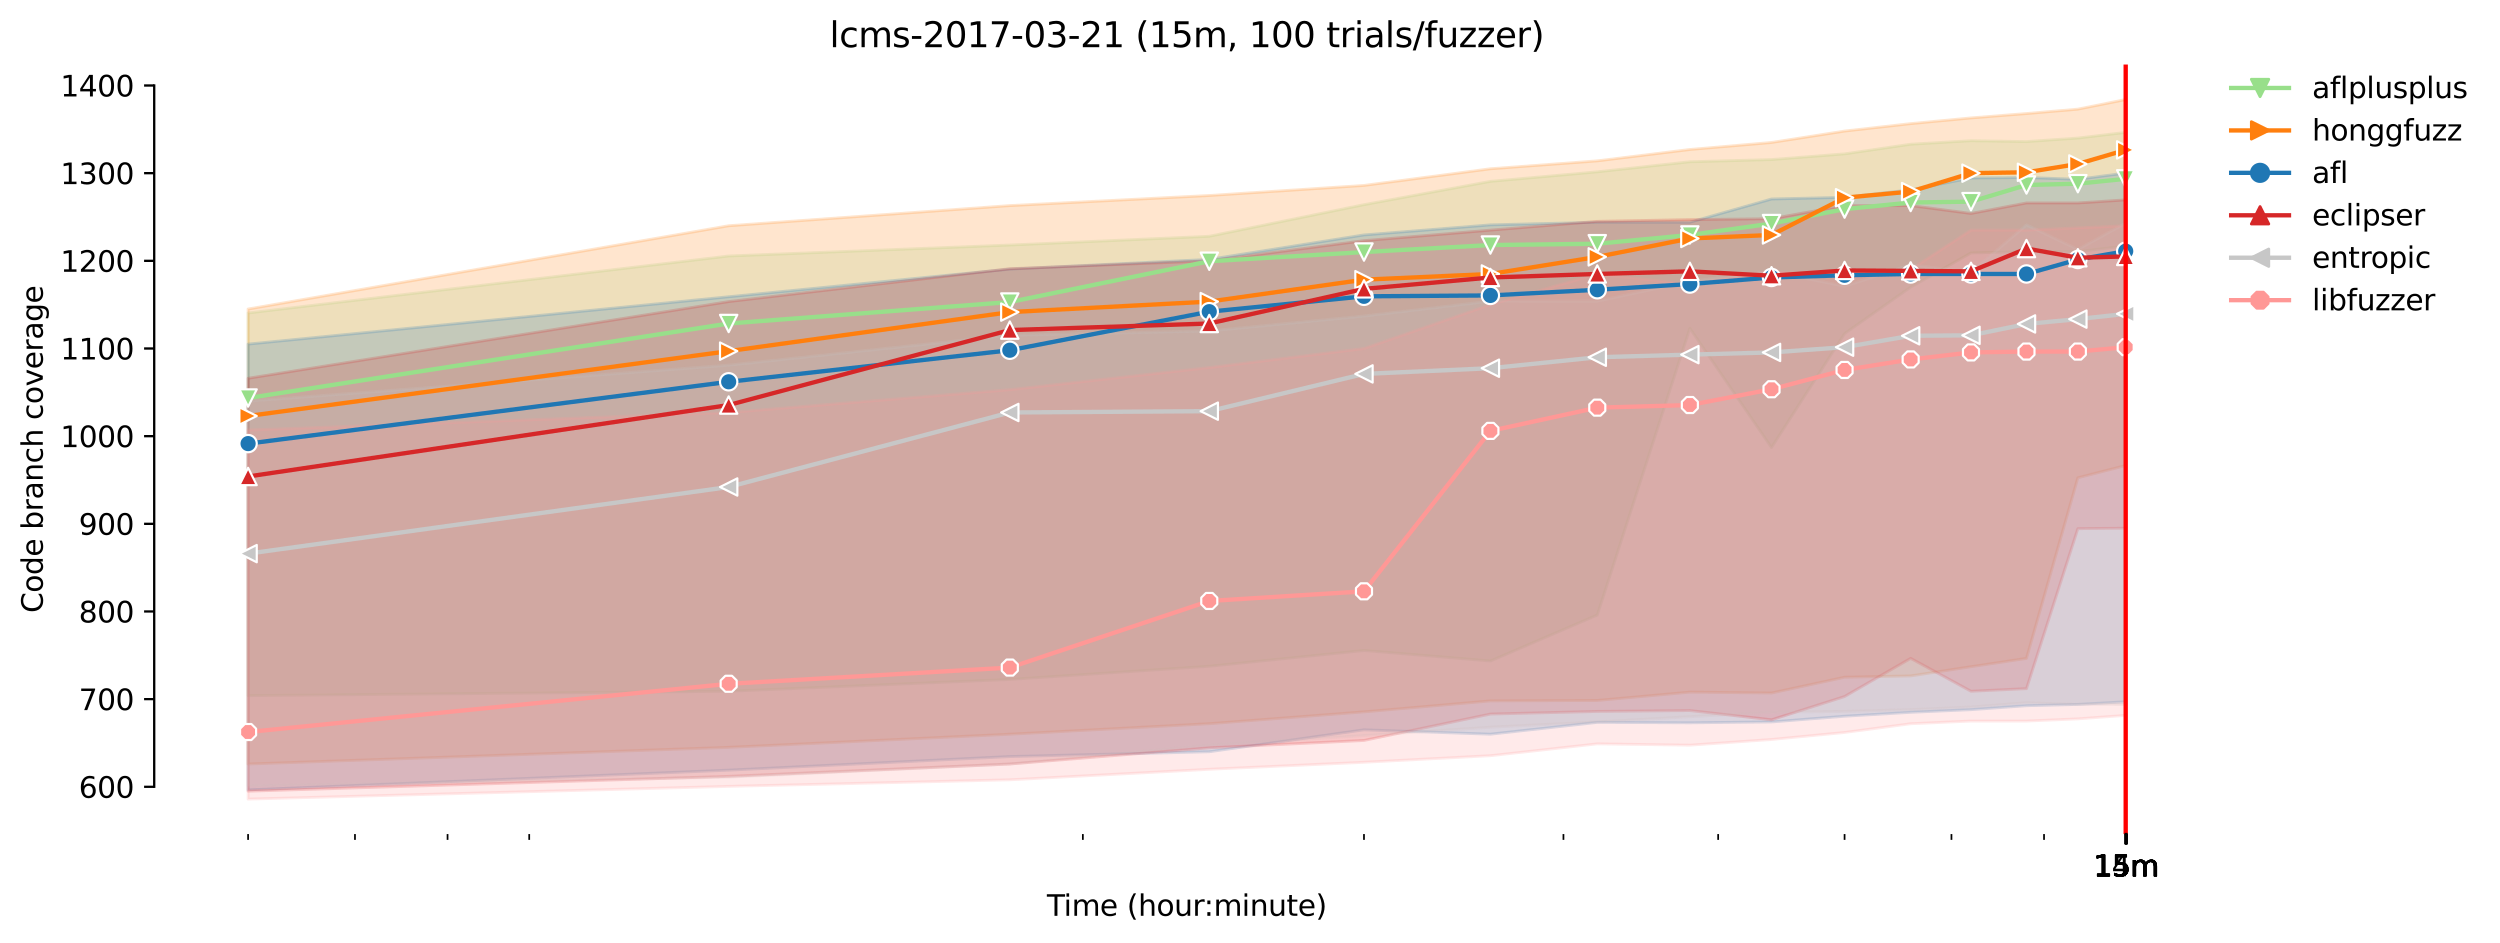 <?xml version="1.0" encoding="utf-8" standalone="no"?>
<!DOCTYPE svg PUBLIC "-//W3C//DTD SVG 1.1//EN"
  "http://www.w3.org/Graphics/SVG/1.1/DTD/svg11.dtd">
<svg height="325.986pt" version="1.1" viewBox="0 0 864.542 325.986" width="864.542pt" xmlns="http://www.w3.org/2000/svg" xmlns:xlink="http://www.w3.org/1999/xlink">
 <defs>
  <style type="text/css">*{stroke-linecap:butt;stroke-linejoin:round;}</style>
 </defs>
 <g id="figure_1">
  <g id="patch_1">
   <path d="M 0 325.986 
L 864.542 325.986 
L 864.542 0 
L 0 0 
z
" style="fill:#ffffff;"/>
  </g>
  <g id="axes_1">
   <g id="patch_2">
    <path d="M 53.328 288.43 
L 767.568 288.43 
L 767.568 22.318 
L 53.328 22.318 
z
" style="fill:#ffffff;"/>
   </g>
   <g id="PolyCollection_1">
    <defs>
     <path d="M 85.794 -217.753 
L 85.794 -85.425 
L 251.989 -86.941 
L 349.208 -91.033 
L 418.185 -95.581 
L 471.688 -101.038 
L 515.404 -97.4 
L 552.364 -113.315 
L 584.381 -212.448 
L 612.622 -171.219 
L 637.884 -210.629 
L 660.737 -226.696 
L 681.6 -238.52 
L 700.791 -238.974 
L 718.56 -238.963 
L 735.103 -240.93 
L 735.103 -280.204 
L 735.103 -280.204 
L 718.56 -278.241 
L 700.791 -277.021 
L 681.6 -277.324 
L 660.737 -276.111 
L 637.884 -272.776 
L 612.622 -270.806 
L 584.381 -270.048 
L 552.364 -266.566 
L 515.404 -263.269 
L 471.688 -255.212 
L 418.185 -244.28 
L 349.208 -241.248 
L 251.989 -237.459 
L 85.794 -217.753 
z
" id="m635bf4913e" style="stroke:#98df8a;stroke-opacity:0.2;"/>
    </defs>
    <g clip-path="url(#p54fdb602dc)">
     <use style="fill:#98df8a;fill-opacity:0.2;stroke:#98df8a;stroke-opacity:0.2;" x="0" xlink:href="#m635bf4913e" y="325.986"/>
    </g>
   </g>
   <g id="PolyCollection_2">
    <defs>
     <path d="M 85.794 -219.118 
L 85.794 -61.779 
L 251.989 -67.539 
L 349.208 -72.086 
L 418.185 -75.724 
L 471.688 -79.816 
L 515.404 -83.606 
L 552.364 -83.758 
L 584.381 -86.638 
L 612.622 -86.334 
L 637.884 -91.791 
L 660.737 -92.246 
L 681.6 -95.429 
L 700.791 -98.309 
L 718.56 -160.76 
L 735.103 -165.004 
L 735.103 -291.572 
L 735.103 -291.572 
L 718.56 -288.238 
L 700.791 -286.722 
L 681.6 -285.206 
L 660.737 -283.235 
L 637.884 -280.659 
L 612.622 -276.718 
L 584.381 -274.292 
L 552.364 -270.355 
L 515.404 -267.623 
L 471.688 -261.863 
L 418.185 -258.38 
L 349.208 -254.89 
L 251.989 -247.918 
L 85.794 -219.118 
z
" id="mf98a790e1c" style="stroke:#ff7f0e;stroke-opacity:0.2;"/>
    </defs>
    <g clip-path="url(#p54fdb602dc)">
     <use style="fill:#ff7f0e;fill-opacity:0.2;stroke:#ff7f0e;stroke-opacity:0.2;" x="0" xlink:href="#mf98a790e1c" y="325.986"/>
    </g>
   </g>
   <g id="PolyCollection_3">
    <defs>
     <path d="M 85.794 -206.991 
L 85.794 -52.835 
L 251.989 -59.656 
L 349.208 -64.355 
L 418.185 -66.023 
L 471.688 -73.602 
L 515.404 -72.086 
L 552.364 -76.179 
L 584.381 -76.027 
L 612.622 -76.33 
L 637.884 -78.301 
L 660.737 -79.661 
L 681.6 -80.574 
L 700.791 -81.939 
L 718.56 -82.393 
L 735.103 -83.303 
L 735.103 -266.156 
L 735.103 -266.156 
L 718.56 -263.985 
L 700.791 -264.599 
L 681.6 -264.44 
L 660.737 -260.347 
L 637.884 -257.77 
L 612.622 -257.168 
L 584.381 -249.13 
L 552.364 -249.134 
L 515.404 -248.221 
L 471.688 -244.746 
L 418.185 -236.295 
L 349.208 -232.93 
L 251.989 -223.362 
L 85.794 -206.991 
z
" id="m4e29415f80" style="stroke:#1f77b4;stroke-opacity:0.2;"/>
    </defs>
    <g clip-path="url(#p54fdb602dc)">
     <use style="fill:#1f77b4;fill-opacity:0.2;stroke:#1f77b4;stroke-opacity:0.2;" x="0" xlink:href="#m4e29415f80" y="325.986"/>
    </g>
   </g>
   <g id="PolyCollection_4">
    <defs>
     <path d="M 85.794 -195.168 
L 85.794 -52.381 
L 251.989 -57.508 
L 349.208 -61.779 
L 418.185 -67.387 
L 471.688 -69.926 
L 515.404 -79.059 
L 552.364 -79.968 
L 584.381 -80.271 
L 612.622 -77.069 
L 637.884 -85.122 
L 660.737 -98.309 
L 681.6 -86.941 
L 700.791 -87.85 
L 718.56 -143.176 
L 735.103 -143.324 
L 735.103 -256.861 
L 735.103 -256.861 
L 718.56 -255.803 
L 700.791 -255.8 
L 681.6 -252.162 
L 660.737 -254.89 
L 637.884 -254.89 
L 612.622 -250.343 
L 584.381 -250.04 
L 552.364 -249.433 
L 515.404 -246.402 
L 471.688 -242.764 
L 418.185 -235.791 
L 349.208 -233.063 
L 251.989 -221.694 
L 85.794 -195.168 
z
" id="mf264df4291" style="stroke:#d62728;stroke-opacity:0.2;"/>
    </defs>
    <g clip-path="url(#p54fdb602dc)">
     <use style="fill:#d62728;fill-opacity:0.2;stroke:#d62728;stroke-opacity:0.2;" x="0" xlink:href="#mf264df4291" y="325.986"/>
    </g>
   </g>
   <g id="PolyCollection_5">
    <defs>
     <path d="M 85.794 -187.286 
L 85.794 -54.196 
L 251.989 -57.231 
L 349.208 -61.779 
L 418.185 -68.296 
L 471.688 -71.631 
L 515.404 -74.511 
L 552.364 -76.33 
L 584.381 -78.149 
L 612.622 -79.665 
L 637.884 -79.968 
L 660.737 -80.574 
L 681.6 -81.484 
L 700.791 -82.962 
L 718.56 -82.393 
L 735.103 -82.367 
L 735.103 -248.838 
L 735.103 -248.838 
L 718.56 -239.732 
L 700.791 -248.221 
L 681.6 -231.85 
L 660.737 -234.427 
L 637.884 -227 
L 612.622 -232.191 
L 584.381 -228.69 
L 552.364 -221.872 
L 515.404 -221.846 
L 471.688 -216.7 
L 418.185 -211.539 
L 349.208 -210.064 
L 251.989 -199.715 
L 85.794 -187.286 
z
" id="m48d1d929fa" style="stroke:#c7c7c7;stroke-opacity:0.2;"/>
    </defs>
    <g clip-path="url(#p54fdb602dc)">
     <use style="fill:#c7c7c7;fill-opacity:0.2;stroke:#c7c7c7;stroke-opacity:0.2;" x="0" xlink:href="#m48d1d929fa" y="325.986"/>
    </g>
   </g>
   <g id="PolyCollection_6">
    <defs>
     <path d="M 85.794 -177.282 
L 85.794 -49.652 
L 251.989 -54.048 
L 349.208 -56.322 
L 418.185 -59.96 
L 471.688 -62.385 
L 515.404 -64.659 
L 552.364 -68.751 
L 584.381 -68.293 
L 612.622 -70.263 
L 637.884 -72.692 
L 660.737 -75.709 
L 681.6 -76.633 
L 700.791 -76.633 
L 718.56 -77.391 
L 735.103 -78.6 
L 735.103 -247.918 
L 735.103 -247.918 
L 718.56 -247.179 
L 700.791 -246.402 
L 681.6 -246.402 
L 660.737 -232.775 
L 637.884 -229.804 
L 612.622 -232.153 
L 584.381 -227.644 
L 552.364 -231.244 
L 515.404 -220.633 
L 471.688 -205.475 
L 418.185 -198.882 
L 349.208 -191.227 
L 251.989 -183.345 
L 85.794 -177.282 
z
" id="mfe84dd93c2" style="stroke:#ff9896;stroke-opacity:0.2;"/>
    </defs>
    <g clip-path="url(#p54fdb602dc)">
     <use style="fill:#ff9896;fill-opacity:0.2;stroke:#ff9896;stroke-opacity:0.2;" x="0" xlink:href="#mfe84dd93c2" y="325.986"/>
    </g>
   </g>
   <g id="matplotlib.axis_1">
    <g id="xtick_1">
     <g id="line2d_1">
      <defs>
       <path d="M 0 0 
L 0 3.5 
" id="m814b6da6d4" style="stroke:#000000;stroke-width:0.8;"/>
      </defs>
      <g>
       <use style="stroke:#000000;stroke-width:0.8;" x="735.103" xlink:href="#m814b6da6d4" y="288.43"/>
      </g>
     </g>
     <g id="text_1">
      <!-- 14m -->
      <g transform="translate(723.87 303.029)scale(0.1 -0.1)">
       <defs>
        <path d="M 794 531 
L 1825 531 
L 1825 4091 
L 703 3866 
L 703 4441 
L 1819 4666 
L 2450 4666 
L 2450 531 
L 3481 531 
L 3481 0 
L 794 0 
L 794 531 
z
" id="DejaVuSans-31" transform="scale(0.016)"/>
        <path d="M 2419 4116 
L 825 1625 
L 2419 1625 
L 2419 4116 
z
M 2253 4666 
L 3047 4666 
L 3047 1625 
L 3713 1625 
L 3713 1100 
L 3047 1100 
L 3047 0 
L 2419 0 
L 2419 1100 
L 313 1100 
L 313 1709 
L 2253 4666 
z
" id="DejaVuSans-34" transform="scale(0.016)"/>
        <path d="M 3328 2828 
Q 3544 3216 3844 3400 
Q 4144 3584 4550 3584 
Q 5097 3584 5394 3201 
Q 5691 2819 5691 2113 
L 5691 0 
L 5113 0 
L 5113 2094 
Q 5113 2597 4934 2840 
Q 4756 3084 4391 3084 
Q 3944 3084 3684 2787 
Q 3425 2491 3425 1978 
L 3425 0 
L 2847 0 
L 2847 2094 
Q 2847 2600 2669 2842 
Q 2491 3084 2119 3084 
Q 1678 3084 1418 2786 
Q 1159 2488 1159 1978 
L 1159 0 
L 581 0 
L 581 3500 
L 1159 3500 
L 1159 2956 
Q 1356 3278 1631 3431 
Q 1906 3584 2284 3584 
Q 2666 3584 2933 3390 
Q 3200 3197 3328 2828 
z
" id="DejaVuSans-6d" transform="scale(0.016)"/>
       </defs>
       <use xlink:href="#DejaVuSans-31"/>
       <use x="63.623" xlink:href="#DejaVuSans-34"/>
       <use x="127.246" xlink:href="#DejaVuSans-6d"/>
      </g>
     </g>
    </g>
    <g id="xtick_2">
     <g id="line2d_2">
      <g>
       <use style="stroke:#000000;stroke-width:0.8;" x="735.127" xlink:href="#m814b6da6d4" y="288.43"/>
      </g>
     </g>
     <g id="text_2">
      <!-- 15m -->
      <g transform="translate(723.894 303.029)scale(0.1 -0.1)">
       <defs>
        <path d="M 691 4666 
L 3169 4666 
L 3169 4134 
L 1269 4134 
L 1269 2991 
Q 1406 3038 1543 3061 
Q 1681 3084 1819 3084 
Q 2600 3084 3056 2656 
Q 3513 2228 3513 1497 
Q 3513 744 3044 326 
Q 2575 -91 1722 -91 
Q 1428 -91 1123 -41 
Q 819 9 494 109 
L 494 744 
Q 775 591 1075 516 
Q 1375 441 1709 441 
Q 2250 441 2565 725 
Q 2881 1009 2881 1497 
Q 2881 1984 2565 2268 
Q 2250 2553 1709 2553 
Q 1456 2553 1204 2497 
Q 953 2441 691 2322 
L 691 4666 
z
" id="DejaVuSans-35" transform="scale(0.016)"/>
       </defs>
       <use xlink:href="#DejaVuSans-31"/>
       <use x="63.623" xlink:href="#DejaVuSans-35"/>
       <use x="127.246" xlink:href="#DejaVuSans-6d"/>
      </g>
     </g>
    </g>
    <g id="xtick_3">
     <g id="line2d_3">
      <g>
       <use style="stroke:#000000;stroke-width:0.8;" x="735.151" xlink:href="#m814b6da6d4" y="288.43"/>
      </g>
     </g>
     <g id="text_3">
      <!-- 15m -->
      <g transform="translate(723.918 303.029)scale(0.1 -0.1)">
       <use xlink:href="#DejaVuSans-31"/>
       <use x="63.623" xlink:href="#DejaVuSans-35"/>
       <use x="127.246" xlink:href="#DejaVuSans-6d"/>
      </g>
     </g>
    </g>
    <g id="xtick_4">
     <g id="line2d_4">
      <g>
       <use style="stroke:#000000;stroke-width:0.8;" x="735.175" xlink:href="#m814b6da6d4" y="288.43"/>
      </g>
     </g>
     <g id="text_4">
      <!-- 15m -->
      <g transform="translate(723.942 303.029)scale(0.1 -0.1)">
       <use xlink:href="#DejaVuSans-31"/>
       <use x="63.623" xlink:href="#DejaVuSans-35"/>
       <use x="127.246" xlink:href="#DejaVuSans-6d"/>
      </g>
     </g>
    </g>
    <g id="xtick_5">
     <g id="line2d_5">
      <g>
       <use style="stroke:#000000;stroke-width:0.8;" x="735.199" xlink:href="#m814b6da6d4" y="288.43"/>
      </g>
     </g>
     <g id="text_5">
      <!-- 15m -->
      <g transform="translate(723.967 303.029)scale(0.1 -0.1)">
       <use xlink:href="#DejaVuSans-31"/>
       <use x="63.623" xlink:href="#DejaVuSans-35"/>
       <use x="127.246" xlink:href="#DejaVuSans-6d"/>
      </g>
     </g>
    </g>
    <g id="xtick_6">
     <g id="line2d_6">
      <g>
       <use style="stroke:#000000;stroke-width:0.8;" x="735.224" xlink:href="#m814b6da6d4" y="288.43"/>
      </g>
     </g>
     <g id="text_6">
      <!-- 15m -->
      <g transform="translate(723.991 303.029)scale(0.1 -0.1)">
       <use xlink:href="#DejaVuSans-31"/>
       <use x="63.623" xlink:href="#DejaVuSans-35"/>
       <use x="127.246" xlink:href="#DejaVuSans-6d"/>
      </g>
     </g>
    </g>
    <g id="xtick_7">
     <g id="line2d_7">
      <g>
       <use style="stroke:#000000;stroke-width:0.8;" x="735.248" xlink:href="#m814b6da6d4" y="288.43"/>
      </g>
     </g>
     <g id="text_7">
      <!-- 15m -->
      <g transform="translate(724.015 303.029)scale(0.1 -0.1)">
       <use xlink:href="#DejaVuSans-31"/>
       <use x="63.623" xlink:href="#DejaVuSans-35"/>
       <use x="127.246" xlink:href="#DejaVuSans-6d"/>
      </g>
     </g>
    </g>
    <g id="xtick_8">
     <g id="line2d_8">
      <g>
       <use style="stroke:#000000;stroke-width:0.8;" x="735.272" xlink:href="#m814b6da6d4" y="288.43"/>
      </g>
     </g>
     <g id="text_8">
      <!-- 15m -->
      <g transform="translate(724.039 303.029)scale(0.1 -0.1)">
       <use xlink:href="#DejaVuSans-31"/>
       <use x="63.623" xlink:href="#DejaVuSans-35"/>
       <use x="127.246" xlink:href="#DejaVuSans-6d"/>
      </g>
     </g>
    </g>
    <g id="xtick_9">
     <g id="line2d_9">
      <g>
       <use style="stroke:#000000;stroke-width:0.8;" x="735.296" xlink:href="#m814b6da6d4" y="288.43"/>
      </g>
     </g>
     <g id="text_9">
      <!-- 15m -->
      <g transform="translate(724.064 303.029)scale(0.1 -0.1)">
       <use xlink:href="#DejaVuSans-31"/>
       <use x="63.623" xlink:href="#DejaVuSans-35"/>
       <use x="127.246" xlink:href="#DejaVuSans-6d"/>
      </g>
     </g>
    </g>
    <g id="xtick_10">
     <g id="line2d_10">
      <g>
       <use style="stroke:#000000;stroke-width:0.8;" x="735.321" xlink:href="#m814b6da6d4" y="288.43"/>
      </g>
     </g>
     <g id="text_10">
      <!-- 15m -->
      <g transform="translate(724.088 303.029)scale(0.1 -0.1)">
       <use xlink:href="#DejaVuSans-31"/>
       <use x="63.623" xlink:href="#DejaVuSans-35"/>
       <use x="127.246" xlink:href="#DejaVuSans-6d"/>
      </g>
     </g>
    </g>
    <g id="xtick_11">
     <g id="line2d_11">
      <g>
       <use style="stroke:#000000;stroke-width:0.8;" x="735.345" xlink:href="#m814b6da6d4" y="288.43"/>
      </g>
     </g>
     <g id="text_11">
      <!-- 15m -->
      <g transform="translate(724.112 303.029)scale(0.1 -0.1)">
       <use xlink:href="#DejaVuSans-31"/>
       <use x="63.623" xlink:href="#DejaVuSans-35"/>
       <use x="127.246" xlink:href="#DejaVuSans-6d"/>
      </g>
     </g>
    </g>
    <g id="xtick_12">
     <g id="line2d_12">
      <g>
       <use style="stroke:#000000;stroke-width:0.8;" x="735.369" xlink:href="#m814b6da6d4" y="288.43"/>
      </g>
     </g>
     <g id="text_12">
      <!-- 15m -->
      <g transform="translate(724.136 303.029)scale(0.1 -0.1)">
       <use xlink:href="#DejaVuSans-31"/>
       <use x="63.623" xlink:href="#DejaVuSans-35"/>
       <use x="127.246" xlink:href="#DejaVuSans-6d"/>
      </g>
     </g>
    </g>
    <g id="xtick_13">
     <g id="line2d_13">
      <defs>
       <path d="M 0 0 
L 0 2 
" id="m7c43f354d6" style="stroke:#000000;stroke-width:0.6;"/>
      </defs>
      <g>
       <use style="stroke:#000000;stroke-width:0.6;" x="85.794" xlink:href="#m7c43f354d6" y="288.43"/>
      </g>
     </g>
    </g>
    <g id="xtick_14">
     <g id="line2d_14">
      <g>
       <use style="stroke:#000000;stroke-width:0.6;" x="122.754" xlink:href="#m7c43f354d6" y="288.43"/>
      </g>
     </g>
    </g>
    <g id="xtick_15">
     <g id="line2d_15">
      <g>
       <use style="stroke:#000000;stroke-width:0.6;" x="154.771" xlink:href="#m7c43f354d6" y="288.43"/>
      </g>
     </g>
    </g>
    <g id="xtick_16">
     <g id="line2d_16">
      <g>
       <use style="stroke:#000000;stroke-width:0.6;" x="183.012" xlink:href="#m7c43f354d6" y="288.43"/>
      </g>
     </g>
    </g>
    <g id="xtick_17">
     <g id="line2d_17">
      <g>
       <use style="stroke:#000000;stroke-width:0.6;" x="374.47" xlink:href="#m7c43f354d6" y="288.43"/>
      </g>
     </g>
    </g>
    <g id="xtick_18">
     <g id="line2d_18">
      <g>
       <use style="stroke:#000000;stroke-width:0.6;" x="471.688" xlink:href="#m7c43f354d6" y="288.43"/>
      </g>
     </g>
    </g>
    <g id="xtick_19">
     <g id="line2d_19">
      <g>
       <use style="stroke:#000000;stroke-width:0.6;" x="540.666" xlink:href="#m7c43f354d6" y="288.43"/>
      </g>
     </g>
    </g>
    <g id="xtick_20">
     <g id="line2d_20">
      <g>
       <use style="stroke:#000000;stroke-width:0.6;" x="594.169" xlink:href="#m7c43f354d6" y="288.43"/>
      </g>
     </g>
    </g>
    <g id="xtick_21">
     <g id="line2d_21">
      <g>
       <use style="stroke:#000000;stroke-width:0.6;" x="637.884" xlink:href="#m7c43f354d6" y="288.43"/>
      </g>
     </g>
    </g>
    <g id="xtick_22">
     <g id="line2d_22">
      <g>
       <use style="stroke:#000000;stroke-width:0.6;" x="674.845" xlink:href="#m7c43f354d6" y="288.43"/>
      </g>
     </g>
    </g>
    <g id="xtick_23">
     <g id="line2d_23">
      <g>
       <use style="stroke:#000000;stroke-width:0.6;" x="706.862" xlink:href="#m7c43f354d6" y="288.43"/>
      </g>
     </g>
    </g>
    <g id="text_13">
     <!-- Time (hour:minute) -->
     <g transform="translate(362.041 316.707)scale(0.1 -0.1)">
      <defs>
       <path d="M -19 4666 
L 3928 4666 
L 3928 4134 
L 2272 4134 
L 2272 0 
L 1638 0 
L 1638 4134 
L -19 4134 
L -19 4666 
z
" id="DejaVuSans-54" transform="scale(0.016)"/>
       <path d="M 603 3500 
L 1178 3500 
L 1178 0 
L 603 0 
L 603 3500 
z
M 603 4863 
L 1178 4863 
L 1178 4134 
L 603 4134 
L 603 4863 
z
" id="DejaVuSans-69" transform="scale(0.016)"/>
       <path d="M 3597 1894 
L 3597 1613 
L 953 1613 
Q 991 1019 1311 708 
Q 1631 397 2203 397 
Q 2534 397 2845 478 
Q 3156 559 3463 722 
L 3463 178 
Q 3153 47 2828 -22 
Q 2503 -91 2169 -91 
Q 1331 -91 842 396 
Q 353 884 353 1716 
Q 353 2575 817 3079 
Q 1281 3584 2069 3584 
Q 2775 3584 3186 3129 
Q 3597 2675 3597 1894 
z
M 3022 2063 
Q 3016 2534 2758 2815 
Q 2500 3097 2075 3097 
Q 1594 3097 1305 2825 
Q 1016 2553 972 2059 
L 3022 2063 
z
" id="DejaVuSans-65" transform="scale(0.016)"/>
       <path id="DejaVuSans-20" transform="scale(0.016)"/>
       <path d="M 1984 4856 
Q 1566 4138 1362 3434 
Q 1159 2731 1159 2009 
Q 1159 1288 1364 580 
Q 1569 -128 1984 -844 
L 1484 -844 
Q 1016 -109 783 600 
Q 550 1309 550 2009 
Q 550 2706 781 3412 
Q 1013 4119 1484 4856 
L 1984 4856 
z
" id="DejaVuSans-28" transform="scale(0.016)"/>
       <path d="M 3513 2113 
L 3513 0 
L 2938 0 
L 2938 2094 
Q 2938 2591 2744 2837 
Q 2550 3084 2163 3084 
Q 1697 3084 1428 2787 
Q 1159 2491 1159 1978 
L 1159 0 
L 581 0 
L 581 4863 
L 1159 4863 
L 1159 2956 
Q 1366 3272 1645 3428 
Q 1925 3584 2291 3584 
Q 2894 3584 3203 3211 
Q 3513 2838 3513 2113 
z
" id="DejaVuSans-68" transform="scale(0.016)"/>
       <path d="M 1959 3097 
Q 1497 3097 1228 2736 
Q 959 2375 959 1747 
Q 959 1119 1226 758 
Q 1494 397 1959 397 
Q 2419 397 2687 759 
Q 2956 1122 2956 1747 
Q 2956 2369 2687 2733 
Q 2419 3097 1959 3097 
z
M 1959 3584 
Q 2709 3584 3137 3096 
Q 3566 2609 3566 1747 
Q 3566 888 3137 398 
Q 2709 -91 1959 -91 
Q 1206 -91 779 398 
Q 353 888 353 1747 
Q 353 2609 779 3096 
Q 1206 3584 1959 3584 
z
" id="DejaVuSans-6f" transform="scale(0.016)"/>
       <path d="M 544 1381 
L 544 3500 
L 1119 3500 
L 1119 1403 
Q 1119 906 1312 657 
Q 1506 409 1894 409 
Q 2359 409 2629 706 
Q 2900 1003 2900 1516 
L 2900 3500 
L 3475 3500 
L 3475 0 
L 2900 0 
L 2900 538 
Q 2691 219 2414 64 
Q 2138 -91 1772 -91 
Q 1169 -91 856 284 
Q 544 659 544 1381 
z
M 1991 3584 
L 1991 3584 
z
" id="DejaVuSans-75" transform="scale(0.016)"/>
       <path d="M 2631 2963 
Q 2534 3019 2420 3045 
Q 2306 3072 2169 3072 
Q 1681 3072 1420 2755 
Q 1159 2438 1159 1844 
L 1159 0 
L 581 0 
L 581 3500 
L 1159 3500 
L 1159 2956 
Q 1341 3275 1631 3429 
Q 1922 3584 2338 3584 
Q 2397 3584 2469 3576 
Q 2541 3569 2628 3553 
L 2631 2963 
z
" id="DejaVuSans-72" transform="scale(0.016)"/>
       <path d="M 750 794 
L 1409 794 
L 1409 0 
L 750 0 
L 750 794 
z
M 750 3309 
L 1409 3309 
L 1409 2516 
L 750 2516 
L 750 3309 
z
" id="DejaVuSans-3a" transform="scale(0.016)"/>
       <path d="M 3513 2113 
L 3513 0 
L 2938 0 
L 2938 2094 
Q 2938 2591 2744 2837 
Q 2550 3084 2163 3084 
Q 1697 3084 1428 2787 
Q 1159 2491 1159 1978 
L 1159 0 
L 581 0 
L 581 3500 
L 1159 3500 
L 1159 2956 
Q 1366 3272 1645 3428 
Q 1925 3584 2291 3584 
Q 2894 3584 3203 3211 
Q 3513 2838 3513 2113 
z
" id="DejaVuSans-6e" transform="scale(0.016)"/>
       <path d="M 1172 4494 
L 1172 3500 
L 2356 3500 
L 2356 3053 
L 1172 3053 
L 1172 1153 
Q 1172 725 1289 603 
Q 1406 481 1766 481 
L 2356 481 
L 2356 0 
L 1766 0 
Q 1100 0 847 248 
Q 594 497 594 1153 
L 594 3053 
L 172 3053 
L 172 3500 
L 594 3500 
L 594 4494 
L 1172 4494 
z
" id="DejaVuSans-74" transform="scale(0.016)"/>
       <path d="M 513 4856 
L 1013 4856 
Q 1481 4119 1714 3412 
Q 1947 2706 1947 2009 
Q 1947 1309 1714 600 
Q 1481 -109 1013 -844 
L 513 -844 
Q 928 -128 1133 580 
Q 1338 1288 1338 2009 
Q 1338 2731 1133 3434 
Q 928 4138 513 4856 
z
" id="DejaVuSans-29" transform="scale(0.016)"/>
      </defs>
      <use xlink:href="#DejaVuSans-54"/>
      <use x="57.959" xlink:href="#DejaVuSans-69"/>
      <use x="85.742" xlink:href="#DejaVuSans-6d"/>
      <use x="183.154" xlink:href="#DejaVuSans-65"/>
      <use x="244.678" xlink:href="#DejaVuSans-20"/>
      <use x="276.465" xlink:href="#DejaVuSans-28"/>
      <use x="315.479" xlink:href="#DejaVuSans-68"/>
      <use x="378.857" xlink:href="#DejaVuSans-6f"/>
      <use x="440.039" xlink:href="#DejaVuSans-75"/>
      <use x="503.418" xlink:href="#DejaVuSans-72"/>
      <use x="542.781" xlink:href="#DejaVuSans-3a"/>
      <use x="576.473" xlink:href="#DejaVuSans-6d"/>
      <use x="673.885" xlink:href="#DejaVuSans-69"/>
      <use x="701.668" xlink:href="#DejaVuSans-6e"/>
      <use x="765.047" xlink:href="#DejaVuSans-75"/>
      <use x="828.426" xlink:href="#DejaVuSans-74"/>
      <use x="867.635" xlink:href="#DejaVuSans-65"/>
      <use x="929.158" xlink:href="#DejaVuSans-29"/>
     </g>
    </g>
   </g>
   <g id="matplotlib.axis_2">
    <g id="ytick_1">
     <g id="line2d_24">
      <defs>
       <path d="M 0 0 
L -3.5 0 
" id="m5f4389099f" style="stroke:#000000;stroke-width:0.8;"/>
      </defs>
      <g>
       <use style="stroke:#000000;stroke-width:0.8;" x="53.328" xlink:href="#m5f4389099f" y="272.09"/>
      </g>
     </g>
     <g id="text_14">
      <!-- 600 -->
      <g transform="translate(27.241 275.889)scale(0.1 -0.1)">
       <defs>
        <path d="M 2113 2584 
Q 1688 2584 1439 2293 
Q 1191 2003 1191 1497 
Q 1191 994 1439 701 
Q 1688 409 2113 409 
Q 2538 409 2786 701 
Q 3034 994 3034 1497 
Q 3034 2003 2786 2293 
Q 2538 2584 2113 2584 
z
M 3366 4563 
L 3366 3988 
Q 3128 4100 2886 4159 
Q 2644 4219 2406 4219 
Q 1781 4219 1451 3797 
Q 1122 3375 1075 2522 
Q 1259 2794 1537 2939 
Q 1816 3084 2150 3084 
Q 2853 3084 3261 2657 
Q 3669 2231 3669 1497 
Q 3669 778 3244 343 
Q 2819 -91 2113 -91 
Q 1303 -91 875 529 
Q 447 1150 447 2328 
Q 447 3434 972 4092 
Q 1497 4750 2381 4750 
Q 2619 4750 2861 4703 
Q 3103 4656 3366 4563 
z
" id="DejaVuSans-36" transform="scale(0.016)"/>
        <path d="M 2034 4250 
Q 1547 4250 1301 3770 
Q 1056 3291 1056 2328 
Q 1056 1369 1301 889 
Q 1547 409 2034 409 
Q 2525 409 2770 889 
Q 3016 1369 3016 2328 
Q 3016 3291 2770 3770 
Q 2525 4250 2034 4250 
z
M 2034 4750 
Q 2819 4750 3233 4129 
Q 3647 3509 3647 2328 
Q 3647 1150 3233 529 
Q 2819 -91 2034 -91 
Q 1250 -91 836 529 
Q 422 1150 422 2328 
Q 422 3509 836 4129 
Q 1250 4750 2034 4750 
z
" id="DejaVuSans-30" transform="scale(0.016)"/>
       </defs>
       <use xlink:href="#DejaVuSans-36"/>
       <use x="63.623" xlink:href="#DejaVuSans-30"/>
       <use x="127.246" xlink:href="#DejaVuSans-30"/>
      </g>
     </g>
    </g>
    <g id="ytick_2">
     <g id="line2d_25">
      <g>
       <use style="stroke:#000000;stroke-width:0.8;" x="53.328" xlink:href="#m5f4389099f" y="241.774"/>
      </g>
     </g>
     <g id="text_15">
      <!-- 700 -->
      <g transform="translate(27.241 245.573)scale(0.1 -0.1)">
       <defs>
        <path d="M 525 4666 
L 3525 4666 
L 3525 4397 
L 1831 0 
L 1172 0 
L 2766 4134 
L 525 4134 
L 525 4666 
z
" id="DejaVuSans-37" transform="scale(0.016)"/>
       </defs>
       <use xlink:href="#DejaVuSans-37"/>
       <use x="63.623" xlink:href="#DejaVuSans-30"/>
       <use x="127.246" xlink:href="#DejaVuSans-30"/>
      </g>
     </g>
    </g>
    <g id="ytick_3">
     <g id="line2d_26">
      <g>
       <use style="stroke:#000000;stroke-width:0.8;" x="53.328" xlink:href="#m5f4389099f" y="211.458"/>
      </g>
     </g>
     <g id="text_16">
      <!-- 800 -->
      <g transform="translate(27.241 215.258)scale(0.1 -0.1)">
       <defs>
        <path d="M 2034 2216 
Q 1584 2216 1326 1975 
Q 1069 1734 1069 1313 
Q 1069 891 1326 650 
Q 1584 409 2034 409 
Q 2484 409 2743 651 
Q 3003 894 3003 1313 
Q 3003 1734 2745 1975 
Q 2488 2216 2034 2216 
z
M 1403 2484 
Q 997 2584 770 2862 
Q 544 3141 544 3541 
Q 544 4100 942 4425 
Q 1341 4750 2034 4750 
Q 2731 4750 3128 4425 
Q 3525 4100 3525 3541 
Q 3525 3141 3298 2862 
Q 3072 2584 2669 2484 
Q 3125 2378 3379 2068 
Q 3634 1759 3634 1313 
Q 3634 634 3220 271 
Q 2806 -91 2034 -91 
Q 1263 -91 848 271 
Q 434 634 434 1313 
Q 434 1759 690 2068 
Q 947 2378 1403 2484 
z
M 1172 3481 
Q 1172 3119 1398 2916 
Q 1625 2713 2034 2713 
Q 2441 2713 2670 2916 
Q 2900 3119 2900 3481 
Q 2900 3844 2670 4047 
Q 2441 4250 2034 4250 
Q 1625 4250 1398 4047 
Q 1172 3844 1172 3481 
z
" id="DejaVuSans-38" transform="scale(0.016)"/>
       </defs>
       <use xlink:href="#DejaVuSans-38"/>
       <use x="63.623" xlink:href="#DejaVuSans-30"/>
       <use x="127.246" xlink:href="#DejaVuSans-30"/>
      </g>
     </g>
    </g>
    <g id="ytick_4">
     <g id="line2d_27">
      <g>
       <use style="stroke:#000000;stroke-width:0.8;" x="53.328" xlink:href="#m5f4389099f" y="181.143"/>
      </g>
     </g>
     <g id="text_17">
      <!-- 900 -->
      <g transform="translate(27.241 184.942)scale(0.1 -0.1)">
       <defs>
        <path d="M 703 97 
L 703 672 
Q 941 559 1184 500 
Q 1428 441 1663 441 
Q 2288 441 2617 861 
Q 2947 1281 2994 2138 
Q 2813 1869 2534 1725 
Q 2256 1581 1919 1581 
Q 1219 1581 811 2004 
Q 403 2428 403 3163 
Q 403 3881 828 4315 
Q 1253 4750 1959 4750 
Q 2769 4750 3195 4129 
Q 3622 3509 3622 2328 
Q 3622 1225 3098 567 
Q 2575 -91 1691 -91 
Q 1453 -91 1209 -44 
Q 966 3 703 97 
z
M 1959 2075 
Q 2384 2075 2632 2365 
Q 2881 2656 2881 3163 
Q 2881 3666 2632 3958 
Q 2384 4250 1959 4250 
Q 1534 4250 1286 3958 
Q 1038 3666 1038 3163 
Q 1038 2656 1286 2365 
Q 1534 2075 1959 2075 
z
" id="DejaVuSans-39" transform="scale(0.016)"/>
       </defs>
       <use xlink:href="#DejaVuSans-39"/>
       <use x="63.623" xlink:href="#DejaVuSans-30"/>
       <use x="127.246" xlink:href="#DejaVuSans-30"/>
      </g>
     </g>
    </g>
    <g id="ytick_5">
     <g id="line2d_28">
      <g>
       <use style="stroke:#000000;stroke-width:0.8;" x="53.328" xlink:href="#m5f4389099f" y="150.827"/>
      </g>
     </g>
     <g id="text_18">
      <!-- 1000 -->
      <g transform="translate(20.878 154.626)scale(0.1 -0.1)">
       <use xlink:href="#DejaVuSans-31"/>
       <use x="63.623" xlink:href="#DejaVuSans-30"/>
       <use x="127.246" xlink:href="#DejaVuSans-30"/>
       <use x="190.869" xlink:href="#DejaVuSans-30"/>
      </g>
     </g>
    </g>
    <g id="ytick_6">
     <g id="line2d_29">
      <g>
       <use style="stroke:#000000;stroke-width:0.8;" x="53.328" xlink:href="#m5f4389099f" y="120.511"/>
      </g>
     </g>
     <g id="text_19">
      <!-- 1100 -->
      <g transform="translate(20.878 124.31)scale(0.1 -0.1)">
       <use xlink:href="#DejaVuSans-31"/>
       <use x="63.623" xlink:href="#DejaVuSans-31"/>
       <use x="127.246" xlink:href="#DejaVuSans-30"/>
       <use x="190.869" xlink:href="#DejaVuSans-30"/>
      </g>
     </g>
    </g>
    <g id="ytick_7">
     <g id="line2d_30">
      <g>
       <use style="stroke:#000000;stroke-width:0.8;" x="53.328" xlink:href="#m5f4389099f" y="90.195"/>
      </g>
     </g>
     <g id="text_20">
      <!-- 1200 -->
      <g transform="translate(20.878 93.994)scale(0.1 -0.1)">
       <defs>
        <path d="M 1228 531 
L 3431 531 
L 3431 0 
L 469 0 
L 469 531 
Q 828 903 1448 1529 
Q 2069 2156 2228 2338 
Q 2531 2678 2651 2914 
Q 2772 3150 2772 3378 
Q 2772 3750 2511 3984 
Q 2250 4219 1831 4219 
Q 1534 4219 1204 4116 
Q 875 4013 500 3803 
L 500 4441 
Q 881 4594 1212 4672 
Q 1544 4750 1819 4750 
Q 2544 4750 2975 4387 
Q 3406 4025 3406 3419 
Q 3406 3131 3298 2873 
Q 3191 2616 2906 2266 
Q 2828 2175 2409 1742 
Q 1991 1309 1228 531 
z
" id="DejaVuSans-32" transform="scale(0.016)"/>
       </defs>
       <use xlink:href="#DejaVuSans-31"/>
       <use x="63.623" xlink:href="#DejaVuSans-32"/>
       <use x="127.246" xlink:href="#DejaVuSans-30"/>
       <use x="190.869" xlink:href="#DejaVuSans-30"/>
      </g>
     </g>
    </g>
    <g id="ytick_8">
     <g id="line2d_31">
      <g>
       <use style="stroke:#000000;stroke-width:0.8;" x="53.328" xlink:href="#m5f4389099f" y="59.879"/>
      </g>
     </g>
     <g id="text_21">
      <!-- 1300 -->
      <g transform="translate(20.878 63.679)scale(0.1 -0.1)">
       <defs>
        <path d="M 2597 2516 
Q 3050 2419 3304 2112 
Q 3559 1806 3559 1356 
Q 3559 666 3084 287 
Q 2609 -91 1734 -91 
Q 1441 -91 1130 -33 
Q 819 25 488 141 
L 488 750 
Q 750 597 1062 519 
Q 1375 441 1716 441 
Q 2309 441 2620 675 
Q 2931 909 2931 1356 
Q 2931 1769 2642 2001 
Q 2353 2234 1838 2234 
L 1294 2234 
L 1294 2753 
L 1863 2753 
Q 2328 2753 2575 2939 
Q 2822 3125 2822 3475 
Q 2822 3834 2567 4026 
Q 2313 4219 1838 4219 
Q 1578 4219 1281 4162 
Q 984 4106 628 3988 
L 628 4550 
Q 988 4650 1302 4700 
Q 1616 4750 1894 4750 
Q 2613 4750 3031 4423 
Q 3450 4097 3450 3541 
Q 3450 3153 3228 2886 
Q 3006 2619 2597 2516 
z
" id="DejaVuSans-33" transform="scale(0.016)"/>
       </defs>
       <use xlink:href="#DejaVuSans-31"/>
       <use x="63.623" xlink:href="#DejaVuSans-33"/>
       <use x="127.246" xlink:href="#DejaVuSans-30"/>
       <use x="190.869" xlink:href="#DejaVuSans-30"/>
      </g>
     </g>
    </g>
    <g id="ytick_9">
     <g id="line2d_32">
      <g>
       <use style="stroke:#000000;stroke-width:0.8;" x="53.328" xlink:href="#m5f4389099f" y="29.564"/>
      </g>
     </g>
     <g id="text_22">
      <!-- 1400 -->
      <g transform="translate(20.878 33.363)scale(0.1 -0.1)">
       <use xlink:href="#DejaVuSans-31"/>
       <use x="63.623" xlink:href="#DejaVuSans-34"/>
       <use x="127.246" xlink:href="#DejaVuSans-30"/>
       <use x="190.869" xlink:href="#DejaVuSans-30"/>
      </g>
     </g>
    </g>
    <g id="text_23">
     <!-- Code branch coverage -->
     <g transform="translate(14.798 211.949)rotate(-90)scale(0.1 -0.1)">
      <defs>
       <path d="M 4122 4306 
L 4122 3641 
Q 3803 3938 3442 4084 
Q 3081 4231 2675 4231 
Q 1875 4231 1450 3742 
Q 1025 3253 1025 2328 
Q 1025 1406 1450 917 
Q 1875 428 2675 428 
Q 3081 428 3442 575 
Q 3803 722 4122 1019 
L 4122 359 
Q 3791 134 3420 21 
Q 3050 -91 2638 -91 
Q 1578 -91 968 557 
Q 359 1206 359 2328 
Q 359 3453 968 4101 
Q 1578 4750 2638 4750 
Q 3056 4750 3426 4639 
Q 3797 4528 4122 4306 
z
" id="DejaVuSans-43" transform="scale(0.016)"/>
       <path d="M 2906 2969 
L 2906 4863 
L 3481 4863 
L 3481 0 
L 2906 0 
L 2906 525 
Q 2725 213 2448 61 
Q 2172 -91 1784 -91 
Q 1150 -91 751 415 
Q 353 922 353 1747 
Q 353 2572 751 3078 
Q 1150 3584 1784 3584 
Q 2172 3584 2448 3432 
Q 2725 3281 2906 2969 
z
M 947 1747 
Q 947 1113 1208 752 
Q 1469 391 1925 391 
Q 2381 391 2643 752 
Q 2906 1113 2906 1747 
Q 2906 2381 2643 2742 
Q 2381 3103 1925 3103 
Q 1469 3103 1208 2742 
Q 947 2381 947 1747 
z
" id="DejaVuSans-64" transform="scale(0.016)"/>
       <path d="M 3116 1747 
Q 3116 2381 2855 2742 
Q 2594 3103 2138 3103 
Q 1681 3103 1420 2742 
Q 1159 2381 1159 1747 
Q 1159 1113 1420 752 
Q 1681 391 2138 391 
Q 2594 391 2855 752 
Q 3116 1113 3116 1747 
z
M 1159 2969 
Q 1341 3281 1617 3432 
Q 1894 3584 2278 3584 
Q 2916 3584 3314 3078 
Q 3713 2572 3713 1747 
Q 3713 922 3314 415 
Q 2916 -91 2278 -91 
Q 1894 -91 1617 61 
Q 1341 213 1159 525 
L 1159 0 
L 581 0 
L 581 4863 
L 1159 4863 
L 1159 2969 
z
" id="DejaVuSans-62" transform="scale(0.016)"/>
       <path d="M 2194 1759 
Q 1497 1759 1228 1600 
Q 959 1441 959 1056 
Q 959 750 1161 570 
Q 1363 391 1709 391 
Q 2188 391 2477 730 
Q 2766 1069 2766 1631 
L 2766 1759 
L 2194 1759 
z
M 3341 1997 
L 3341 0 
L 2766 0 
L 2766 531 
Q 2569 213 2275 61 
Q 1981 -91 1556 -91 
Q 1019 -91 701 211 
Q 384 513 384 1019 
Q 384 1609 779 1909 
Q 1175 2209 1959 2209 
L 2766 2209 
L 2766 2266 
Q 2766 2663 2505 2880 
Q 2244 3097 1772 3097 
Q 1472 3097 1187 3025 
Q 903 2953 641 2809 
L 641 3341 
Q 956 3463 1253 3523 
Q 1550 3584 1831 3584 
Q 2591 3584 2966 3190 
Q 3341 2797 3341 1997 
z
" id="DejaVuSans-61" transform="scale(0.016)"/>
       <path d="M 3122 3366 
L 3122 2828 
Q 2878 2963 2633 3030 
Q 2388 3097 2138 3097 
Q 1578 3097 1268 2742 
Q 959 2388 959 1747 
Q 959 1106 1268 751 
Q 1578 397 2138 397 
Q 2388 397 2633 464 
Q 2878 531 3122 666 
L 3122 134 
Q 2881 22 2623 -34 
Q 2366 -91 2075 -91 
Q 1284 -91 818 406 
Q 353 903 353 1747 
Q 353 2603 823 3093 
Q 1294 3584 2113 3584 
Q 2378 3584 2631 3529 
Q 2884 3475 3122 3366 
z
" id="DejaVuSans-63" transform="scale(0.016)"/>
       <path d="M 191 3500 
L 800 3500 
L 1894 563 
L 2988 3500 
L 3597 3500 
L 2284 0 
L 1503 0 
L 191 3500 
z
" id="DejaVuSans-76" transform="scale(0.016)"/>
       <path d="M 2906 1791 
Q 2906 2416 2648 2759 
Q 2391 3103 1925 3103 
Q 1463 3103 1205 2759 
Q 947 2416 947 1791 
Q 947 1169 1205 825 
Q 1463 481 1925 481 
Q 2391 481 2648 825 
Q 2906 1169 2906 1791 
z
M 3481 434 
Q 3481 -459 3084 -895 
Q 2688 -1331 1869 -1331 
Q 1566 -1331 1297 -1286 
Q 1028 -1241 775 -1147 
L 775 -588 
Q 1028 -725 1275 -790 
Q 1522 -856 1778 -856 
Q 2344 -856 2625 -561 
Q 2906 -266 2906 331 
L 2906 616 
Q 2728 306 2450 153 
Q 2172 0 1784 0 
Q 1141 0 747 490 
Q 353 981 353 1791 
Q 353 2603 747 3093 
Q 1141 3584 1784 3584 
Q 2172 3584 2450 3431 
Q 2728 3278 2906 2969 
L 2906 3500 
L 3481 3500 
L 3481 434 
z
" id="DejaVuSans-67" transform="scale(0.016)"/>
      </defs>
      <use xlink:href="#DejaVuSans-43"/>
      <use x="69.824" xlink:href="#DejaVuSans-6f"/>
      <use x="131.006" xlink:href="#DejaVuSans-64"/>
      <use x="194.482" xlink:href="#DejaVuSans-65"/>
      <use x="256.006" xlink:href="#DejaVuSans-20"/>
      <use x="287.793" xlink:href="#DejaVuSans-62"/>
      <use x="351.27" xlink:href="#DejaVuSans-72"/>
      <use x="392.383" xlink:href="#DejaVuSans-61"/>
      <use x="453.662" xlink:href="#DejaVuSans-6e"/>
      <use x="517.041" xlink:href="#DejaVuSans-63"/>
      <use x="572.021" xlink:href="#DejaVuSans-68"/>
      <use x="635.4" xlink:href="#DejaVuSans-20"/>
      <use x="667.188" xlink:href="#DejaVuSans-63"/>
      <use x="722.168" xlink:href="#DejaVuSans-6f"/>
      <use x="783.35" xlink:href="#DejaVuSans-76"/>
      <use x="842.529" xlink:href="#DejaVuSans-65"/>
      <use x="904.053" xlink:href="#DejaVuSans-72"/>
      <use x="945.166" xlink:href="#DejaVuSans-61"/>
      <use x="1006.445" xlink:href="#DejaVuSans-67"/>
      <use x="1069.922" xlink:href="#DejaVuSans-65"/>
     </g>
    </g>
   </g>
   <g id="line2d_33">
    <path clip-path="url(#p54fdb602dc)" d="M 85.794 137.639 
L 251.989 111.871 
L 349.208 104.444 
L 418.185 90.347 
L 471.688 87.164 
L 515.404 84.738 
L 552.364 84.284 
L 584.381 81.252 
L 612.622 77.311 
L 637.884 72.309 
L 660.737 70.035 
L 681.6 69.732 
L 700.791 63.972 
L 718.56 63.517 
L 735.103 61.85 
" style="fill:none;stroke:#98df8a;stroke-linecap:square;stroke-width:1.5;"/>
    <defs>
     <path d="M -0 3 
L 3 -3 
L -3 -3 
z
" id="mc0f0214152" style="stroke:#ffffff;stroke-linejoin:miter;stroke-width:0.75;"/>
    </defs>
    <g clip-path="url(#p54fdb602dc)">
     <use style="fill:#98df8a;stroke:#ffffff;stroke-linejoin:miter;stroke-width:0.75;" x="85.794" xlink:href="#mc0f0214152" y="137.639"/>
     <use style="fill:#98df8a;stroke:#ffffff;stroke-linejoin:miter;stroke-width:0.75;" x="251.989" xlink:href="#mc0f0214152" y="111.871"/>
     <use style="fill:#98df8a;stroke:#ffffff;stroke-linejoin:miter;stroke-width:0.75;" x="349.208" xlink:href="#mc0f0214152" y="104.444"/>
     <use style="fill:#98df8a;stroke:#ffffff;stroke-linejoin:miter;stroke-width:0.75;" x="418.185" xlink:href="#mc0f0214152" y="90.347"/>
     <use style="fill:#98df8a;stroke:#ffffff;stroke-linejoin:miter;stroke-width:0.75;" x="471.688" xlink:href="#mc0f0214152" y="87.164"/>
     <use style="fill:#98df8a;stroke:#ffffff;stroke-linejoin:miter;stroke-width:0.75;" x="515.404" xlink:href="#mc0f0214152" y="84.738"/>
     <use style="fill:#98df8a;stroke:#ffffff;stroke-linejoin:miter;stroke-width:0.75;" x="552.364" xlink:href="#mc0f0214152" y="84.284"/>
     <use style="fill:#98df8a;stroke:#ffffff;stroke-linejoin:miter;stroke-width:0.75;" x="584.381" xlink:href="#mc0f0214152" y="81.252"/>
     <use style="fill:#98df8a;stroke:#ffffff;stroke-linejoin:miter;stroke-width:0.75;" x="612.622" xlink:href="#mc0f0214152" y="77.311"/>
     <use style="fill:#98df8a;stroke:#ffffff;stroke-linejoin:miter;stroke-width:0.75;" x="637.884" xlink:href="#mc0f0214152" y="72.309"/>
     <use style="fill:#98df8a;stroke:#ffffff;stroke-linejoin:miter;stroke-width:0.75;" x="660.737" xlink:href="#mc0f0214152" y="70.035"/>
     <use style="fill:#98df8a;stroke:#ffffff;stroke-linejoin:miter;stroke-width:0.75;" x="681.6" xlink:href="#mc0f0214152" y="69.732"/>
     <use style="fill:#98df8a;stroke:#ffffff;stroke-linejoin:miter;stroke-width:0.75;" x="700.791" xlink:href="#mc0f0214152" y="63.972"/>
     <use style="fill:#98df8a;stroke:#ffffff;stroke-linejoin:miter;stroke-width:0.75;" x="718.56" xlink:href="#mc0f0214152" y="63.517"/>
     <use style="fill:#98df8a;stroke:#ffffff;stroke-linejoin:miter;stroke-width:0.75;" x="735.103" xlink:href="#mc0f0214152" y="61.85"/>
    </g>
   </g>
   <g id="line2d_34">
    <path clip-path="url(#p54fdb602dc)" d="M 85.794 143.854 
L 251.989 121.42 
L 349.208 107.93 
L 418.185 104.292 
L 471.688 96.713 
L 515.404 94.743 
L 552.364 88.831 
L 584.381 82.465 
L 612.622 81.252 
L 637.884 68.368 
L 660.737 66.246 
L 681.6 59.879 
L 700.791 59.576 
L 718.56 56.696 
L 735.103 51.846 
" style="fill:none;stroke:#ff7f0e;stroke-linecap:square;stroke-width:1.5;"/>
    <defs>
     <path d="M 3 0 
L -3 -3 
L -3 3 
z
" id="m528e1bdcab" style="stroke:#ffffff;stroke-linejoin:miter;stroke-width:0.75;"/>
    </defs>
    <g clip-path="url(#p54fdb602dc)">
     <use style="fill:#ff7f0e;stroke:#ffffff;stroke-linejoin:miter;stroke-width:0.75;" x="85.794" xlink:href="#m528e1bdcab" y="143.854"/>
     <use style="fill:#ff7f0e;stroke:#ffffff;stroke-linejoin:miter;stroke-width:0.75;" x="251.989" xlink:href="#m528e1bdcab" y="121.42"/>
     <use style="fill:#ff7f0e;stroke:#ffffff;stroke-linejoin:miter;stroke-width:0.75;" x="349.208" xlink:href="#m528e1bdcab" y="107.93"/>
     <use style="fill:#ff7f0e;stroke:#ffffff;stroke-linejoin:miter;stroke-width:0.75;" x="418.185" xlink:href="#m528e1bdcab" y="104.292"/>
     <use style="fill:#ff7f0e;stroke:#ffffff;stroke-linejoin:miter;stroke-width:0.75;" x="471.688" xlink:href="#m528e1bdcab" y="96.713"/>
     <use style="fill:#ff7f0e;stroke:#ffffff;stroke-linejoin:miter;stroke-width:0.75;" x="515.404" xlink:href="#m528e1bdcab" y="94.743"/>
     <use style="fill:#ff7f0e;stroke:#ffffff;stroke-linejoin:miter;stroke-width:0.75;" x="552.364" xlink:href="#m528e1bdcab" y="88.831"/>
     <use style="fill:#ff7f0e;stroke:#ffffff;stroke-linejoin:miter;stroke-width:0.75;" x="584.381" xlink:href="#m528e1bdcab" y="82.465"/>
     <use style="fill:#ff7f0e;stroke:#ffffff;stroke-linejoin:miter;stroke-width:0.75;" x="612.622" xlink:href="#m528e1bdcab" y="81.252"/>
     <use style="fill:#ff7f0e;stroke:#ffffff;stroke-linejoin:miter;stroke-width:0.75;" x="637.884" xlink:href="#m528e1bdcab" y="68.368"/>
     <use style="fill:#ff7f0e;stroke:#ffffff;stroke-linejoin:miter;stroke-width:0.75;" x="660.737" xlink:href="#m528e1bdcab" y="66.246"/>
     <use style="fill:#ff7f0e;stroke:#ffffff;stroke-linejoin:miter;stroke-width:0.75;" x="681.6" xlink:href="#m528e1bdcab" y="59.879"/>
     <use style="fill:#ff7f0e;stroke:#ffffff;stroke-linejoin:miter;stroke-width:0.75;" x="700.791" xlink:href="#m528e1bdcab" y="59.576"/>
     <use style="fill:#ff7f0e;stroke:#ffffff;stroke-linejoin:miter;stroke-width:0.75;" x="718.56" xlink:href="#m528e1bdcab" y="56.696"/>
     <use style="fill:#ff7f0e;stroke:#ffffff;stroke-linejoin:miter;stroke-width:0.75;" x="735.103" xlink:href="#m528e1bdcab" y="51.846"/>
    </g>
   </g>
   <g id="line2d_35">
    <path clip-path="url(#p54fdb602dc)" d="M 85.794 153.404 
L 251.989 132.031 
L 349.208 121.117 
L 418.185 107.778 
L 471.688 102.473 
L 515.404 102.17 
L 552.364 100.199 
L 584.381 98.229 
L 612.622 95.955 
L 637.884 95.197 
L 660.737 94.743 
L 681.6 94.743 
L 700.791 94.743 
L 718.56 89.74 
L 735.103 86.86 
" style="fill:none;stroke:#1f77b4;stroke-linecap:square;stroke-width:1.5;"/>
    <defs>
     <path d="M 0 3 
C 0.796 3 1.559 2.684 2.121 2.121 
C 2.684 1.559 3 0.796 3 0 
C 3 -0.796 2.684 -1.559 2.121 -2.121 
C 1.559 -2.684 0.796 -3 0 -3 
C -0.796 -3 -1.559 -2.684 -2.121 -2.121 
C -2.684 -1.559 -3 -0.796 -3 0 
C -3 0.796 -2.684 1.559 -2.121 2.121 
C -1.559 2.684 -0.796 3 0 3 
z
" id="m0da938331a" style="stroke:#ffffff;stroke-width:0.75;"/>
    </defs>
    <g clip-path="url(#p54fdb602dc)">
     <use style="fill:#1f77b4;stroke:#ffffff;stroke-width:0.75;" x="85.794" xlink:href="#m0da938331a" y="153.404"/>
     <use style="fill:#1f77b4;stroke:#ffffff;stroke-width:0.75;" x="251.989" xlink:href="#m0da938331a" y="132.031"/>
     <use style="fill:#1f77b4;stroke:#ffffff;stroke-width:0.75;" x="349.208" xlink:href="#m0da938331a" y="121.117"/>
     <use style="fill:#1f77b4;stroke:#ffffff;stroke-width:0.75;" x="418.185" xlink:href="#m0da938331a" y="107.778"/>
     <use style="fill:#1f77b4;stroke:#ffffff;stroke-width:0.75;" x="471.688" xlink:href="#m0da938331a" y="102.473"/>
     <use style="fill:#1f77b4;stroke:#ffffff;stroke-width:0.75;" x="515.404" xlink:href="#m0da938331a" y="102.17"/>
     <use style="fill:#1f77b4;stroke:#ffffff;stroke-width:0.75;" x="552.364" xlink:href="#m0da938331a" y="100.199"/>
     <use style="fill:#1f77b4;stroke:#ffffff;stroke-width:0.75;" x="584.381" xlink:href="#m0da938331a" y="98.229"/>
     <use style="fill:#1f77b4;stroke:#ffffff;stroke-width:0.75;" x="612.622" xlink:href="#m0da938331a" y="95.955"/>
     <use style="fill:#1f77b4;stroke:#ffffff;stroke-width:0.75;" x="637.884" xlink:href="#m0da938331a" y="95.197"/>
     <use style="fill:#1f77b4;stroke:#ffffff;stroke-width:0.75;" x="660.737" xlink:href="#m0da938331a" y="94.743"/>
     <use style="fill:#1f77b4;stroke:#ffffff;stroke-width:0.75;" x="681.6" xlink:href="#m0da938331a" y="94.743"/>
     <use style="fill:#1f77b4;stroke:#ffffff;stroke-width:0.75;" x="700.791" xlink:href="#m0da938331a" y="94.743"/>
     <use style="fill:#1f77b4;stroke:#ffffff;stroke-width:0.75;" x="718.56" xlink:href="#m0da938331a" y="89.74"/>
     <use style="fill:#1f77b4;stroke:#ffffff;stroke-width:0.75;" x="735.103" xlink:href="#m0da938331a" y="86.86"/>
    </g>
   </g>
   <g id="line2d_36">
    <path clip-path="url(#p54fdb602dc)" d="M 85.794 164.772 
L 251.989 140.065 
L 349.208 114.145 
L 418.185 111.871 
L 471.688 99.896 
L 515.404 95.955 
L 552.364 94.743 
L 584.381 93.833 
L 612.622 95.349 
L 637.884 93.53 
L 660.737 93.681 
L 681.6 93.833 
L 700.791 85.951 
L 718.56 89.134 
L 735.103 88.679 
" style="fill:none;stroke:#d62728;stroke-linecap:square;stroke-width:1.5;"/>
    <defs>
     <path d="M 0 -3 
L -3 3 
L 3 3 
z
" id="m9434892552" style="stroke:#ffffff;stroke-linejoin:miter;stroke-width:0.75;"/>
    </defs>
    <g clip-path="url(#p54fdb602dc)">
     <use style="fill:#d62728;stroke:#ffffff;stroke-linejoin:miter;stroke-width:0.75;" x="85.794" xlink:href="#m9434892552" y="164.772"/>
     <use style="fill:#d62728;stroke:#ffffff;stroke-linejoin:miter;stroke-width:0.75;" x="251.989" xlink:href="#m9434892552" y="140.065"/>
     <use style="fill:#d62728;stroke:#ffffff;stroke-linejoin:miter;stroke-width:0.75;" x="349.208" xlink:href="#m9434892552" y="114.145"/>
     <use style="fill:#d62728;stroke:#ffffff;stroke-linejoin:miter;stroke-width:0.75;" x="418.185" xlink:href="#m9434892552" y="111.871"/>
     <use style="fill:#d62728;stroke:#ffffff;stroke-linejoin:miter;stroke-width:0.75;" x="471.688" xlink:href="#m9434892552" y="99.896"/>
     <use style="fill:#d62728;stroke:#ffffff;stroke-linejoin:miter;stroke-width:0.75;" x="515.404" xlink:href="#m9434892552" y="95.955"/>
     <use style="fill:#d62728;stroke:#ffffff;stroke-linejoin:miter;stroke-width:0.75;" x="552.364" xlink:href="#m9434892552" y="94.743"/>
     <use style="fill:#d62728;stroke:#ffffff;stroke-linejoin:miter;stroke-width:0.75;" x="584.381" xlink:href="#m9434892552" y="93.833"/>
     <use style="fill:#d62728;stroke:#ffffff;stroke-linejoin:miter;stroke-width:0.75;" x="612.622" xlink:href="#m9434892552" y="95.349"/>
     <use style="fill:#d62728;stroke:#ffffff;stroke-linejoin:miter;stroke-width:0.75;" x="637.884" xlink:href="#m9434892552" y="93.53"/>
     <use style="fill:#d62728;stroke:#ffffff;stroke-linejoin:miter;stroke-width:0.75;" x="660.737" xlink:href="#m9434892552" y="93.681"/>
     <use style="fill:#d62728;stroke:#ffffff;stroke-linejoin:miter;stroke-width:0.75;" x="681.6" xlink:href="#m9434892552" y="93.833"/>
     <use style="fill:#d62728;stroke:#ffffff;stroke-linejoin:miter;stroke-width:0.75;" x="700.791" xlink:href="#m9434892552" y="85.951"/>
     <use style="fill:#d62728;stroke:#ffffff;stroke-linejoin:miter;stroke-width:0.75;" x="718.56" xlink:href="#m9434892552" y="89.134"/>
     <use style="fill:#d62728;stroke:#ffffff;stroke-linejoin:miter;stroke-width:0.75;" x="735.103" xlink:href="#m9434892552" y="88.679"/>
    </g>
   </g>
   <g id="line2d_37">
    <path clip-path="url(#p54fdb602dc)" d="M 85.794 191.45 
L 251.989 168.41 
L 349.208 142.641 
L 418.185 142.187 
L 471.688 129.303 
L 515.404 127.332 
L 552.364 123.543 
L 584.381 122.633 
L 612.622 121.875 
L 637.884 120.056 
L 660.737 116.115 
L 681.6 115.964 
L 700.791 112.023 
L 718.56 110.355 
L 735.103 108.536 
" style="fill:none;stroke:#c7c7c7;stroke-linecap:square;stroke-width:1.5;"/>
    <defs>
     <path d="M -3 -0 
L 3 3 
L 3 -3 
z
" id="m3c76297cba" style="stroke:#ffffff;stroke-linejoin:miter;stroke-width:0.75;"/>
    </defs>
    <g clip-path="url(#p54fdb602dc)">
     <use style="fill:#c7c7c7;stroke:#ffffff;stroke-linejoin:miter;stroke-width:0.75;" x="85.794" xlink:href="#m3c76297cba" y="191.45"/>
     <use style="fill:#c7c7c7;stroke:#ffffff;stroke-linejoin:miter;stroke-width:0.75;" x="251.989" xlink:href="#m3c76297cba" y="168.41"/>
     <use style="fill:#c7c7c7;stroke:#ffffff;stroke-linejoin:miter;stroke-width:0.75;" x="349.208" xlink:href="#m3c76297cba" y="142.641"/>
     <use style="fill:#c7c7c7;stroke:#ffffff;stroke-linejoin:miter;stroke-width:0.75;" x="418.185" xlink:href="#m3c76297cba" y="142.187"/>
     <use style="fill:#c7c7c7;stroke:#ffffff;stroke-linejoin:miter;stroke-width:0.75;" x="471.688" xlink:href="#m3c76297cba" y="129.303"/>
     <use style="fill:#c7c7c7;stroke:#ffffff;stroke-linejoin:miter;stroke-width:0.75;" x="515.404" xlink:href="#m3c76297cba" y="127.332"/>
     <use style="fill:#c7c7c7;stroke:#ffffff;stroke-linejoin:miter;stroke-width:0.75;" x="552.364" xlink:href="#m3c76297cba" y="123.543"/>
     <use style="fill:#c7c7c7;stroke:#ffffff;stroke-linejoin:miter;stroke-width:0.75;" x="584.381" xlink:href="#m3c76297cba" y="122.633"/>
     <use style="fill:#c7c7c7;stroke:#ffffff;stroke-linejoin:miter;stroke-width:0.75;" x="612.622" xlink:href="#m3c76297cba" y="121.875"/>
     <use style="fill:#c7c7c7;stroke:#ffffff;stroke-linejoin:miter;stroke-width:0.75;" x="637.884" xlink:href="#m3c76297cba" y="120.056"/>
     <use style="fill:#c7c7c7;stroke:#ffffff;stroke-linejoin:miter;stroke-width:0.75;" x="660.737" xlink:href="#m3c76297cba" y="116.115"/>
     <use style="fill:#c7c7c7;stroke:#ffffff;stroke-linejoin:miter;stroke-width:0.75;" x="681.6" xlink:href="#m3c76297cba" y="115.964"/>
     <use style="fill:#c7c7c7;stroke:#ffffff;stroke-linejoin:miter;stroke-width:0.75;" x="700.791" xlink:href="#m3c76297cba" y="112.023"/>
     <use style="fill:#c7c7c7;stroke:#ffffff;stroke-linejoin:miter;stroke-width:0.75;" x="718.56" xlink:href="#m3c76297cba" y="110.355"/>
     <use style="fill:#c7c7c7;stroke:#ffffff;stroke-linejoin:miter;stroke-width:0.75;" x="735.103" xlink:href="#m3c76297cba" y="108.536"/>
    </g>
   </g>
   <g id="line2d_38">
    <path clip-path="url(#p54fdb602dc)" d="M 85.794 253.143 
L 251.989 236.469 
L 349.208 230.86 
L 418.185 207.82 
L 471.688 204.486 
L 515.404 149.008 
L 552.364 140.974 
L 584.381 140.065 
L 612.622 134.608 
L 637.884 127.938 
L 660.737 124.3 
L 681.6 121.875 
L 700.791 121.572 
L 718.56 121.572 
L 735.103 120.056 
" style="fill:none;stroke:#ff9896;stroke-linecap:square;stroke-width:1.5;"/>
    <defs>
     <path d="M -1.148 -2.772 
L -2.772 -1.148 
L -2.772 1.148 
L -1.148 2.772 
L 1.148 2.772 
L 2.772 1.148 
L 2.772 -1.148 
L 1.148 -2.772 
z
" id="m2cd5434ac7" style="stroke:#ffffff;stroke-linejoin:miter;stroke-width:0.75;"/>
    </defs>
    <g clip-path="url(#p54fdb602dc)">
     <use style="fill:#ff9896;stroke:#ffffff;stroke-linejoin:miter;stroke-width:0.75;" x="85.794" xlink:href="#m2cd5434ac7" y="253.143"/>
     <use style="fill:#ff9896;stroke:#ffffff;stroke-linejoin:miter;stroke-width:0.75;" x="251.989" xlink:href="#m2cd5434ac7" y="236.469"/>
     <use style="fill:#ff9896;stroke:#ffffff;stroke-linejoin:miter;stroke-width:0.75;" x="349.208" xlink:href="#m2cd5434ac7" y="230.86"/>
     <use style="fill:#ff9896;stroke:#ffffff;stroke-linejoin:miter;stroke-width:0.75;" x="418.185" xlink:href="#m2cd5434ac7" y="207.82"/>
     <use style="fill:#ff9896;stroke:#ffffff;stroke-linejoin:miter;stroke-width:0.75;" x="471.688" xlink:href="#m2cd5434ac7" y="204.486"/>
     <use style="fill:#ff9896;stroke:#ffffff;stroke-linejoin:miter;stroke-width:0.75;" x="515.404" xlink:href="#m2cd5434ac7" y="149.008"/>
     <use style="fill:#ff9896;stroke:#ffffff;stroke-linejoin:miter;stroke-width:0.75;" x="552.364" xlink:href="#m2cd5434ac7" y="140.974"/>
     <use style="fill:#ff9896;stroke:#ffffff;stroke-linejoin:miter;stroke-width:0.75;" x="584.381" xlink:href="#m2cd5434ac7" y="140.065"/>
     <use style="fill:#ff9896;stroke:#ffffff;stroke-linejoin:miter;stroke-width:0.75;" x="612.622" xlink:href="#m2cd5434ac7" y="134.608"/>
     <use style="fill:#ff9896;stroke:#ffffff;stroke-linejoin:miter;stroke-width:0.75;" x="637.884" xlink:href="#m2cd5434ac7" y="127.938"/>
     <use style="fill:#ff9896;stroke:#ffffff;stroke-linejoin:miter;stroke-width:0.75;" x="660.737" xlink:href="#m2cd5434ac7" y="124.3"/>
     <use style="fill:#ff9896;stroke:#ffffff;stroke-linejoin:miter;stroke-width:0.75;" x="681.6" xlink:href="#m2cd5434ac7" y="121.875"/>
     <use style="fill:#ff9896;stroke:#ffffff;stroke-linejoin:miter;stroke-width:0.75;" x="700.791" xlink:href="#m2cd5434ac7" y="121.572"/>
     <use style="fill:#ff9896;stroke:#ffffff;stroke-linejoin:miter;stroke-width:0.75;" x="718.56" xlink:href="#m2cd5434ac7" y="121.572"/>
     <use style="fill:#ff9896;stroke:#ffffff;stroke-linejoin:miter;stroke-width:0.75;" x="735.103" xlink:href="#m2cd5434ac7" y="120.056"/>
    </g>
   </g>
   <g id="line2d_39"/>
   <g id="line2d_40"/>
   <g id="line2d_41"/>
   <g id="line2d_42"/>
   <g id="line2d_43"/>
   <g id="line2d_44"/>
   <g id="line2d_45">
    <path clip-path="url(#p54fdb602dc)" d="M 735.103 288.43 
L 735.103 22.318 
" style="fill:none;stroke:#ff0000;stroke-linecap:square;stroke-width:1.5;"/>
   </g>
   <g id="patch_3">
    <path d="M 53.328 272.09 
L 53.328 29.564 
" style="fill:none;stroke:#000000;stroke-linecap:square;stroke-linejoin:miter;stroke-width:0.8;"/>
   </g>
   <g id="patch_4">
    <path d="M 735.103 288.43 
L 735.369 288.43 
" style="fill:none;stroke:#000000;stroke-linecap:square;stroke-linejoin:miter;stroke-width:0.8;"/>
   </g>
   <g id="text_24">
    <!-- lcms-2017-03-21 (15m, 100 trials/fuzzer) -->
    <g transform="translate(286.889 16.318)scale(0.12 -0.12)">
     <defs>
      <path d="M 603 4863 
L 1178 4863 
L 1178 0 
L 603 0 
L 603 4863 
z
" id="DejaVuSans-6c" transform="scale(0.016)"/>
      <path d="M 2834 3397 
L 2834 2853 
Q 2591 2978 2328 3040 
Q 2066 3103 1784 3103 
Q 1356 3103 1142 2972 
Q 928 2841 928 2578 
Q 928 2378 1081 2264 
Q 1234 2150 1697 2047 
L 1894 2003 
Q 2506 1872 2764 1633 
Q 3022 1394 3022 966 
Q 3022 478 2636 193 
Q 2250 -91 1575 -91 
Q 1294 -91 989 -36 
Q 684 19 347 128 
L 347 722 
Q 666 556 975 473 
Q 1284 391 1588 391 
Q 1994 391 2212 530 
Q 2431 669 2431 922 
Q 2431 1156 2273 1281 
Q 2116 1406 1581 1522 
L 1381 1569 
Q 847 1681 609 1914 
Q 372 2147 372 2553 
Q 372 3047 722 3315 
Q 1072 3584 1716 3584 
Q 2034 3584 2315 3537 
Q 2597 3491 2834 3397 
z
" id="DejaVuSans-73" transform="scale(0.016)"/>
      <path d="M 313 2009 
L 1997 2009 
L 1997 1497 
L 313 1497 
L 313 2009 
z
" id="DejaVuSans-2d" transform="scale(0.016)"/>
      <path d="M 750 794 
L 1409 794 
L 1409 256 
L 897 -744 
L 494 -744 
L 750 256 
L 750 794 
z
" id="DejaVuSans-2c" transform="scale(0.016)"/>
      <path d="M 1625 4666 
L 2156 4666 
L 531 -594 
L 0 -594 
L 1625 4666 
z
" id="DejaVuSans-2f" transform="scale(0.016)"/>
      <path d="M 2375 4863 
L 2375 4384 
L 1825 4384 
Q 1516 4384 1395 4259 
Q 1275 4134 1275 3809 
L 1275 3500 
L 2222 3500 
L 2222 3053 
L 1275 3053 
L 1275 0 
L 697 0 
L 697 3053 
L 147 3053 
L 147 3500 
L 697 3500 
L 697 3744 
Q 697 4328 969 4595 
Q 1241 4863 1831 4863 
L 2375 4863 
z
" id="DejaVuSans-66" transform="scale(0.016)"/>
      <path d="M 353 3500 
L 3084 3500 
L 3084 2975 
L 922 459 
L 3084 459 
L 3084 0 
L 275 0 
L 275 525 
L 2438 3041 
L 353 3041 
L 353 3500 
z
" id="DejaVuSans-7a" transform="scale(0.016)"/>
     </defs>
     <use xlink:href="#DejaVuSans-6c"/>
     <use x="27.783" xlink:href="#DejaVuSans-63"/>
     <use x="82.764" xlink:href="#DejaVuSans-6d"/>
     <use x="180.176" xlink:href="#DejaVuSans-73"/>
     <use x="232.275" xlink:href="#DejaVuSans-2d"/>
     <use x="268.359" xlink:href="#DejaVuSans-32"/>
     <use x="331.982" xlink:href="#DejaVuSans-30"/>
     <use x="395.605" xlink:href="#DejaVuSans-31"/>
     <use x="459.229" xlink:href="#DejaVuSans-37"/>
     <use x="522.852" xlink:href="#DejaVuSans-2d"/>
     <use x="558.936" xlink:href="#DejaVuSans-30"/>
     <use x="622.559" xlink:href="#DejaVuSans-33"/>
     <use x="686.182" xlink:href="#DejaVuSans-2d"/>
     <use x="722.266" xlink:href="#DejaVuSans-32"/>
     <use x="785.889" xlink:href="#DejaVuSans-31"/>
     <use x="849.512" xlink:href="#DejaVuSans-20"/>
     <use x="881.299" xlink:href="#DejaVuSans-28"/>
     <use x="920.312" xlink:href="#DejaVuSans-31"/>
     <use x="983.936" xlink:href="#DejaVuSans-35"/>
     <use x="1047.559" xlink:href="#DejaVuSans-6d"/>
     <use x="1144.971" xlink:href="#DejaVuSans-2c"/>
     <use x="1176.758" xlink:href="#DejaVuSans-20"/>
     <use x="1208.545" xlink:href="#DejaVuSans-31"/>
     <use x="1272.168" xlink:href="#DejaVuSans-30"/>
     <use x="1335.791" xlink:href="#DejaVuSans-30"/>
     <use x="1399.414" xlink:href="#DejaVuSans-20"/>
     <use x="1431.201" xlink:href="#DejaVuSans-74"/>
     <use x="1470.41" xlink:href="#DejaVuSans-72"/>
     <use x="1511.523" xlink:href="#DejaVuSans-69"/>
     <use x="1539.307" xlink:href="#DejaVuSans-61"/>
     <use x="1600.586" xlink:href="#DejaVuSans-6c"/>
     <use x="1628.369" xlink:href="#DejaVuSans-73"/>
     <use x="1680.469" xlink:href="#DejaVuSans-2f"/>
     <use x="1714.16" xlink:href="#DejaVuSans-66"/>
     <use x="1749.365" xlink:href="#DejaVuSans-75"/>
     <use x="1812.744" xlink:href="#DejaVuSans-7a"/>
     <use x="1865.234" xlink:href="#DejaVuSans-7a"/>
     <use x="1917.725" xlink:href="#DejaVuSans-65"/>
     <use x="1979.248" xlink:href="#DejaVuSans-72"/>
     <use x="2020.361" xlink:href="#DejaVuSans-29"/>
    </g>
   </g>
   <g id="legend_1">
    <g id="line2d_46">
     <path d="M 771.568 30.417 
L 791.568 30.417 
" style="fill:none;stroke:#98df8a;stroke-linecap:square;stroke-width:1.5;"/>
    </g>
    <g id="line2d_47">
     <defs>
      <path d="M -0 3 
L 3 -3 
L -3 -3 
z
" id="m6fb7ae9090" style="stroke:#98df8a;stroke-linejoin:miter;"/>
     </defs>
     <g>
      <use style="fill:#98df8a;stroke:#98df8a;stroke-linejoin:miter;" x="781.568" xlink:href="#m6fb7ae9090" y="30.417"/>
     </g>
    </g>
    <g id="text_25">
     <!-- aflplusplus -->
     <g transform="translate(799.568 33.917)scale(0.1 -0.1)">
      <defs>
       <path d="M 1159 525 
L 1159 -1331 
L 581 -1331 
L 581 3500 
L 1159 3500 
L 1159 2969 
Q 1341 3281 1617 3432 
Q 1894 3584 2278 3584 
Q 2916 3584 3314 3078 
Q 3713 2572 3713 1747 
Q 3713 922 3314 415 
Q 2916 -91 2278 -91 
Q 1894 -91 1617 61 
Q 1341 213 1159 525 
z
M 3116 1747 
Q 3116 2381 2855 2742 
Q 2594 3103 2138 3103 
Q 1681 3103 1420 2742 
Q 1159 2381 1159 1747 
Q 1159 1113 1420 752 
Q 1681 391 2138 391 
Q 2594 391 2855 752 
Q 3116 1113 3116 1747 
z
" id="DejaVuSans-70" transform="scale(0.016)"/>
      </defs>
      <use xlink:href="#DejaVuSans-61"/>
      <use x="61.279" xlink:href="#DejaVuSans-66"/>
      <use x="96.484" xlink:href="#DejaVuSans-6c"/>
      <use x="124.268" xlink:href="#DejaVuSans-70"/>
      <use x="187.744" xlink:href="#DejaVuSans-6c"/>
      <use x="215.527" xlink:href="#DejaVuSans-75"/>
      <use x="278.906" xlink:href="#DejaVuSans-73"/>
      <use x="331.006" xlink:href="#DejaVuSans-70"/>
      <use x="394.482" xlink:href="#DejaVuSans-6c"/>
      <use x="422.266" xlink:href="#DejaVuSans-75"/>
      <use x="485.645" xlink:href="#DejaVuSans-73"/>
     </g>
    </g>
    <g id="line2d_48">
     <path d="M 771.568 45.095 
L 791.568 45.095 
" style="fill:none;stroke:#ff7f0e;stroke-linecap:square;stroke-width:1.5;"/>
    </g>
    <g id="line2d_49">
     <defs>
      <path d="M 3 0 
L -3 -3 
L -3 3 
z
" id="m7c98e7227a" style="stroke:#ff7f0e;stroke-linejoin:miter;"/>
     </defs>
     <g>
      <use style="fill:#ff7f0e;stroke:#ff7f0e;stroke-linejoin:miter;" x="781.568" xlink:href="#m7c98e7227a" y="45.095"/>
     </g>
    </g>
    <g id="text_26">
     <!-- honggfuzz -->
     <g transform="translate(799.568 48.595)scale(0.1 -0.1)">
      <use xlink:href="#DejaVuSans-68"/>
      <use x="63.379" xlink:href="#DejaVuSans-6f"/>
      <use x="124.561" xlink:href="#DejaVuSans-6e"/>
      <use x="187.939" xlink:href="#DejaVuSans-67"/>
      <use x="251.416" xlink:href="#DejaVuSans-67"/>
      <use x="314.893" xlink:href="#DejaVuSans-66"/>
      <use x="350.098" xlink:href="#DejaVuSans-75"/>
      <use x="413.477" xlink:href="#DejaVuSans-7a"/>
      <use x="465.967" xlink:href="#DejaVuSans-7a"/>
     </g>
    </g>
    <g id="line2d_50">
     <path d="M 771.568 59.773 
L 791.568 59.773 
" style="fill:none;stroke:#1f77b4;stroke-linecap:square;stroke-width:1.5;"/>
    </g>
    <g id="line2d_51">
     <defs>
      <path d="M 0 3 
C 0.796 3 1.559 2.684 2.121 2.121 
C 2.684 1.559 3 0.796 3 0 
C 3 -0.796 2.684 -1.559 2.121 -2.121 
C 1.559 -2.684 0.796 -3 0 -3 
C -0.796 -3 -1.559 -2.684 -2.121 -2.121 
C -2.684 -1.559 -3 -0.796 -3 0 
C -3 0.796 -2.684 1.559 -2.121 2.121 
C -1.559 2.684 -0.796 3 0 3 
z
" id="ma11ffb0150" style="stroke:#1f77b4;"/>
     </defs>
     <g>
      <use style="fill:#1f77b4;stroke:#1f77b4;" x="781.568" xlink:href="#ma11ffb0150" y="59.773"/>
     </g>
    </g>
    <g id="text_27">
     <!-- afl -->
     <g transform="translate(799.568 63.273)scale(0.1 -0.1)">
      <use xlink:href="#DejaVuSans-61"/>
      <use x="61.279" xlink:href="#DejaVuSans-66"/>
      <use x="96.484" xlink:href="#DejaVuSans-6c"/>
     </g>
    </g>
    <g id="line2d_52">
     <path d="M 771.568 74.451 
L 791.568 74.451 
" style="fill:none;stroke:#d62728;stroke-linecap:square;stroke-width:1.5;"/>
    </g>
    <g id="line2d_53">
     <defs>
      <path d="M 0 -3 
L -3 3 
L 3 3 
z
" id="m173e788f2b" style="stroke:#d62728;stroke-linejoin:miter;"/>
     </defs>
     <g>
      <use style="fill:#d62728;stroke:#d62728;stroke-linejoin:miter;" x="781.568" xlink:href="#m173e788f2b" y="74.451"/>
     </g>
    </g>
    <g id="text_28">
     <!-- eclipser -->
     <g transform="translate(799.568 77.951)scale(0.1 -0.1)">
      <use xlink:href="#DejaVuSans-65"/>
      <use x="61.523" xlink:href="#DejaVuSans-63"/>
      <use x="116.504" xlink:href="#DejaVuSans-6c"/>
      <use x="144.287" xlink:href="#DejaVuSans-69"/>
      <use x="172.07" xlink:href="#DejaVuSans-70"/>
      <use x="235.547" xlink:href="#DejaVuSans-73"/>
      <use x="287.646" xlink:href="#DejaVuSans-65"/>
      <use x="349.17" xlink:href="#DejaVuSans-72"/>
     </g>
    </g>
    <g id="line2d_54">
     <path d="M 771.568 89.129 
L 791.568 89.129 
" style="fill:none;stroke:#c7c7c7;stroke-linecap:square;stroke-width:1.5;"/>
    </g>
    <g id="line2d_55">
     <defs>
      <path d="M -3 -0 
L 3 3 
L 3 -3 
z
" id="mf126eaa3ff" style="stroke:#c7c7c7;stroke-linejoin:miter;"/>
     </defs>
     <g>
      <use style="fill:#c7c7c7;stroke:#c7c7c7;stroke-linejoin:miter;" x="781.568" xlink:href="#mf126eaa3ff" y="89.129"/>
     </g>
    </g>
    <g id="text_29">
     <!-- entropic -->
     <g transform="translate(799.568 92.629)scale(0.1 -0.1)">
      <use xlink:href="#DejaVuSans-65"/>
      <use x="61.523" xlink:href="#DejaVuSans-6e"/>
      <use x="124.902" xlink:href="#DejaVuSans-74"/>
      <use x="164.111" xlink:href="#DejaVuSans-72"/>
      <use x="202.975" xlink:href="#DejaVuSans-6f"/>
      <use x="264.156" xlink:href="#DejaVuSans-70"/>
      <use x="327.633" xlink:href="#DejaVuSans-69"/>
      <use x="355.416" xlink:href="#DejaVuSans-63"/>
     </g>
    </g>
    <g id="line2d_56">
     <path d="M 771.568 103.807 
L 791.568 103.807 
" style="fill:none;stroke:#ff9896;stroke-linecap:square;stroke-width:1.5;"/>
    </g>
    <g id="line2d_57">
     <defs>
      <path d="M -1.148 -2.772 
L -2.772 -1.148 
L -2.772 1.148 
L -1.148 2.772 
L 1.148 2.772 
L 2.772 1.148 
L 2.772 -1.148 
L 1.148 -2.772 
z
" id="mbf175701e9" style="stroke:#ff9896;stroke-linejoin:miter;"/>
     </defs>
     <g>
      <use style="fill:#ff9896;stroke:#ff9896;stroke-linejoin:miter;" x="781.568" xlink:href="#mbf175701e9" y="103.807"/>
     </g>
    </g>
    <g id="text_30">
     <!-- libfuzzer -->
     <g transform="translate(799.568 107.307)scale(0.1 -0.1)">
      <use xlink:href="#DejaVuSans-6c"/>
      <use x="27.783" xlink:href="#DejaVuSans-69"/>
      <use x="55.566" xlink:href="#DejaVuSans-62"/>
      <use x="119.043" xlink:href="#DejaVuSans-66"/>
      <use x="154.248" xlink:href="#DejaVuSans-75"/>
      <use x="217.627" xlink:href="#DejaVuSans-7a"/>
      <use x="270.117" xlink:href="#DejaVuSans-7a"/>
      <use x="322.607" xlink:href="#DejaVuSans-65"/>
      <use x="384.131" xlink:href="#DejaVuSans-72"/>
     </g>
    </g>
   </g>
  </g>
 </g>
 <defs>
  <clipPath id="p54fdb602dc">
   <rect height="266.112" width="714.24" x="53.328" y="22.318"/>
  </clipPath>
 </defs>
</svg>
